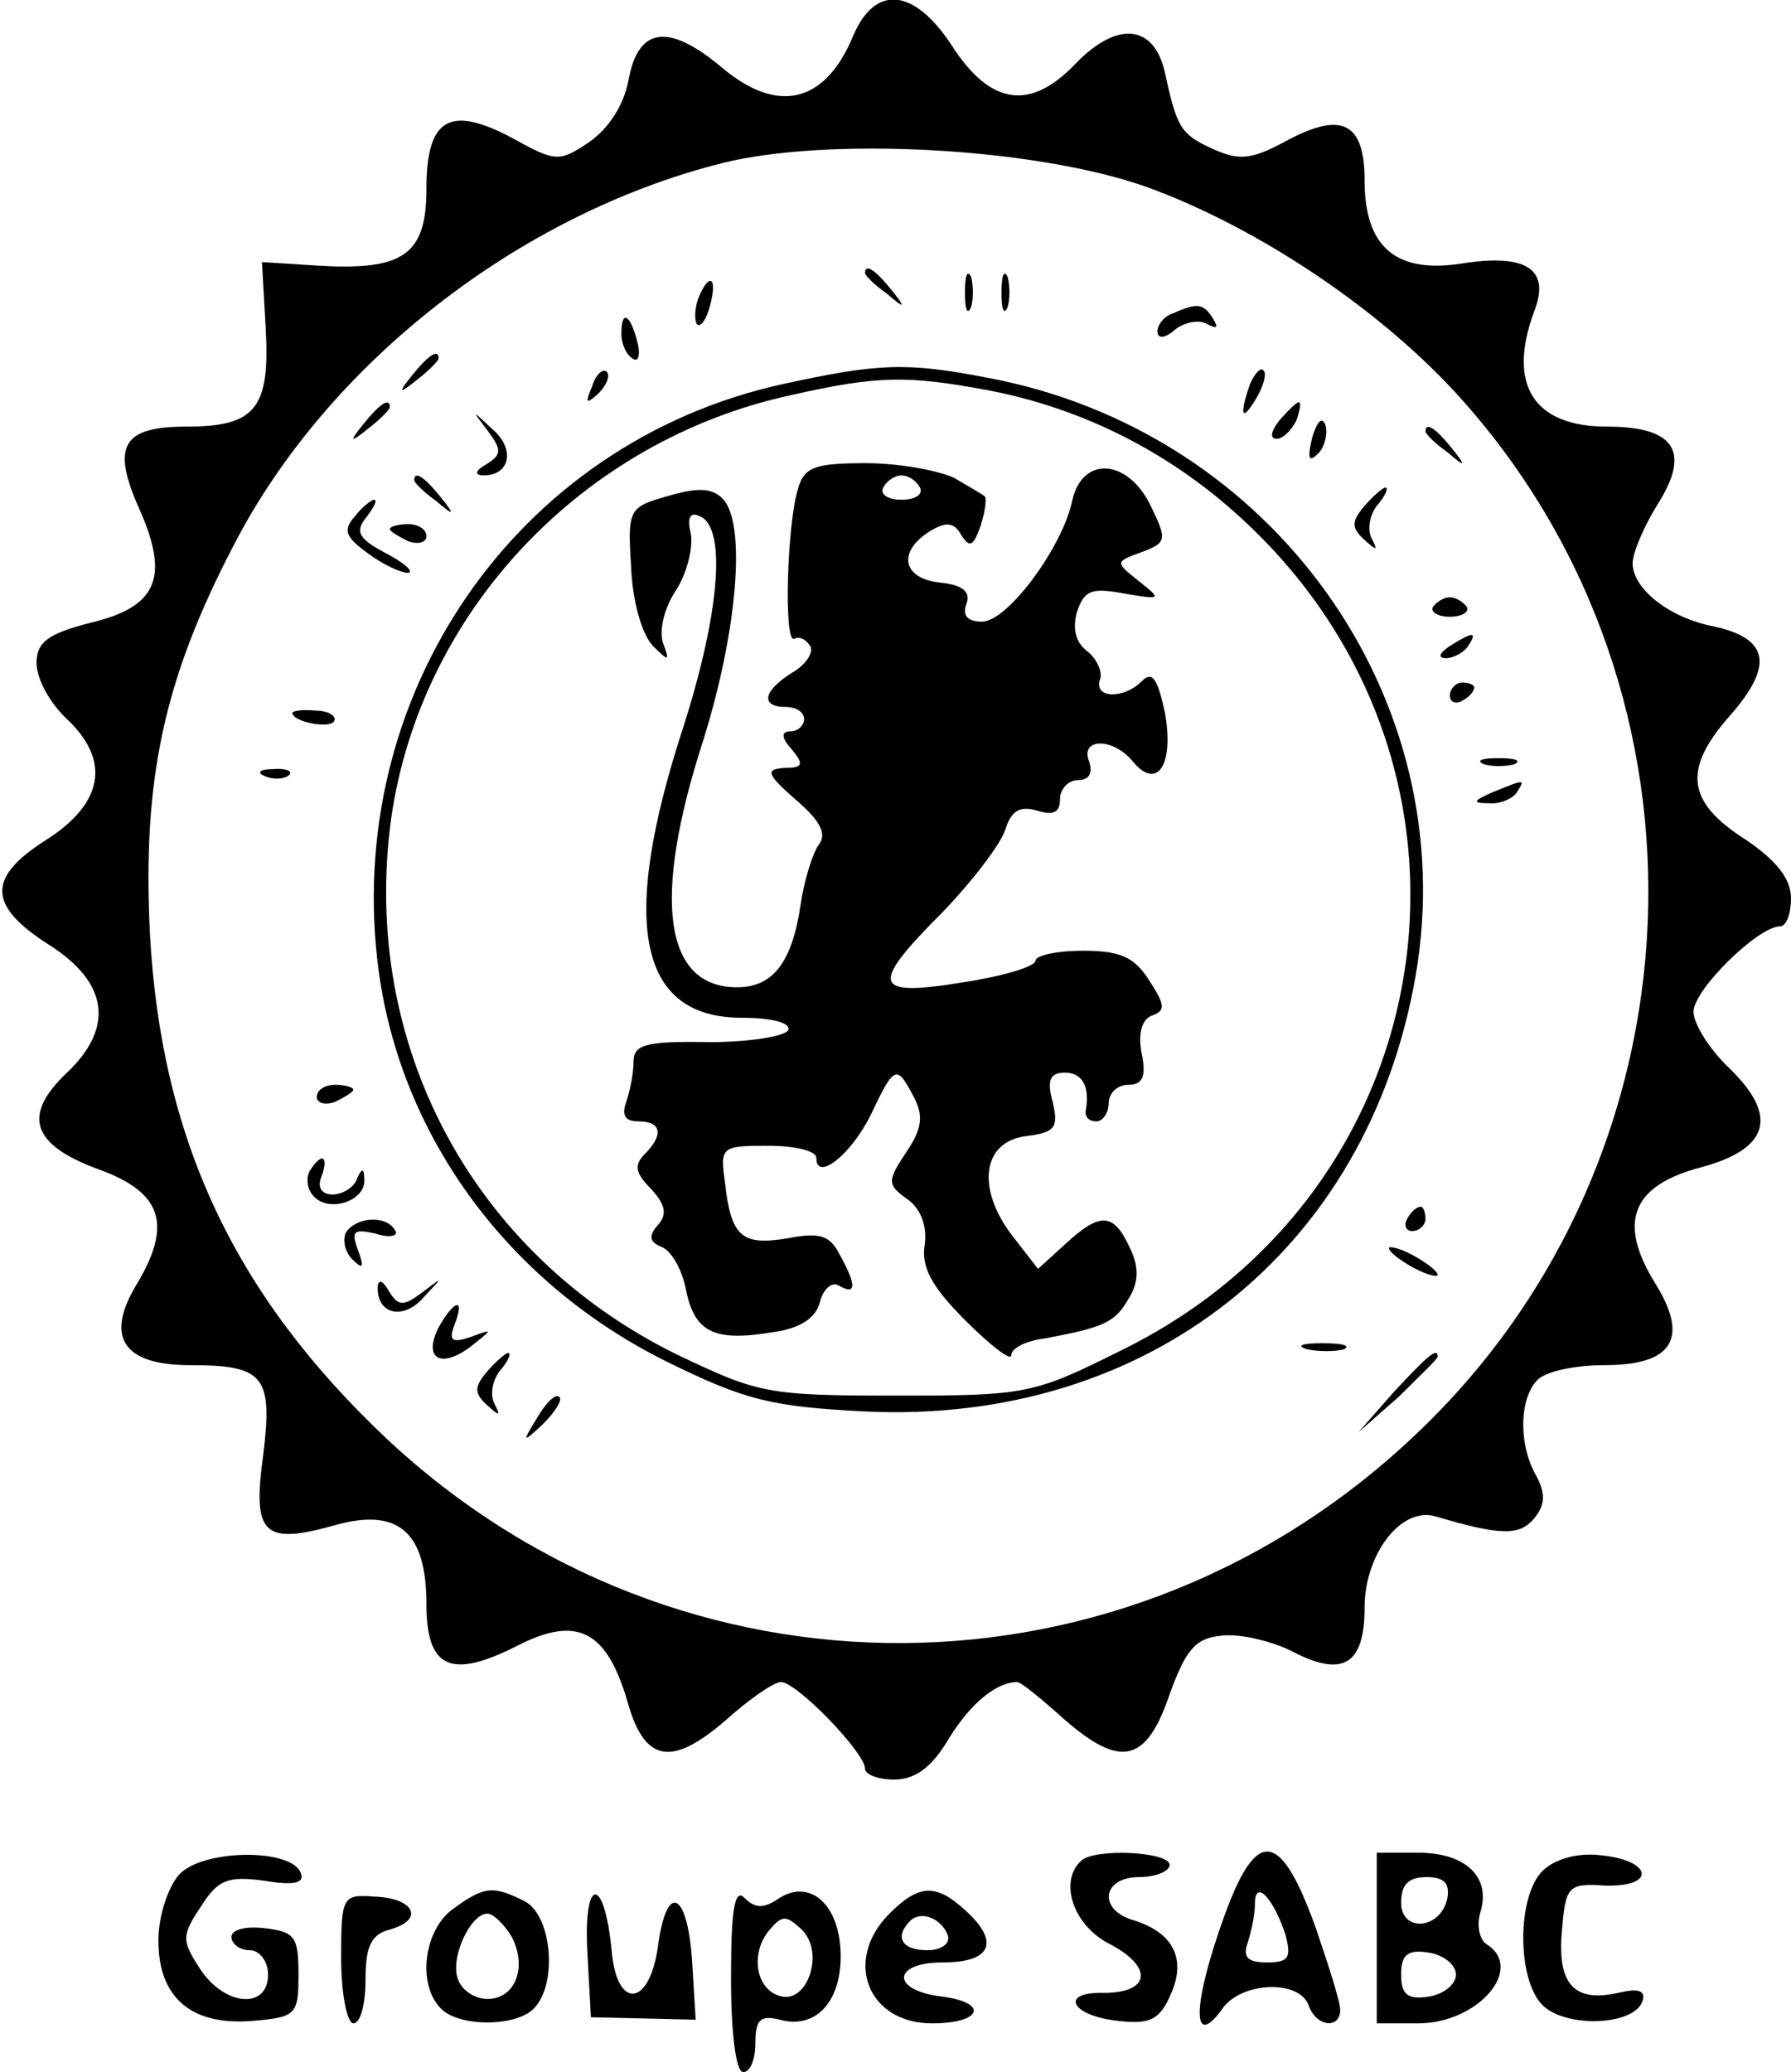 <?xml version="1.0" standalone="no"?>
<!DOCTYPE svg PUBLIC "-//W3C//DTD SVG 20010904//EN"
 "http://www.w3.org/TR/2001/REC-SVG-20010904/DTD/svg10.dtd">
<svg version="1.0" xmlns="http://www.w3.org/2000/svg"
 width="147pt" height="170pt" viewBox="0 0 147 170"
 preserveAspectRatio="xMidYMid meet">

<g transform="translate(0,170) scale(0.1,-0.1)"
fill="#000000" stroke="none">
<path d="M700 1670 c-23 -55 -62 -64 -108 -25 -43 36 -68 33 -76 -10 -4 -22
-17 -41 -33 -52 -24 -16 -27 -16 -63 4 -51 27 -70 16 -70 -42 0 -54 -19 -67
-88 -63 l-47 3 3 -53 c4 -67 -8 -82 -65 -82 -53 0 -62 -16 -38 -69 24 -55 14
-79 -41 -92 -35 -9 -44 -16 -44 -33 0 -13 11 -33 25 -46 36 -34 30 -69 -17
-99 -49 -31 -48 -54 2 -86 49 -31 54 -68 15 -105 -37 -35 -29 -59 25 -79 53
-19 62 -45 32 -95 -26 -43 -11 -66 44 -66 61 0 68 -9 60 -74 -9 -65 0 -74 60
-57 51 14 74 -6 74 -65 0 -53 20 -62 75 -34 49 25 73 12 90 -46 14 -50 36 -54
81 -15 19 17 39 31 45 31 13 0 69 -58 69 -71 0 -5 11 -9 24 -9 17 0 31 10 45
34 18 29 39 46 56 46 3 0 20 -14 39 -31 46 -40 67 -35 86 21 13 36 21 46 42
48 15 2 40 -4 57 -12 43 -23 61 -12 61 35 0 44 30 83 58 75 54 -16 69 -16 81
-2 9 11 10 20 2 35 -15 26 -14 64 1 79 7 7 31 12 55 12 56 0 70 22 41 68 -30
49 -19 79 37 94 57 15 65 42 25 81 -17 16 -30 37 -30 47 0 18 53 70 71 70 5 0
9 10 9 23 0 16 -12 31 -37 48 -49 31 -52 58 -13 102 36 41 32 63 -13 73 -37 7
-67 31 -67 52 0 8 9 30 21 49 27 43 13 63 -42 63 -60 0 -82 34 -60 94 14 35
-6 48 -58 40 -55 -9 -81 13 -81 68 0 48 -19 57 -65 32 -28 -15 -38 -16 -60 -6
-26 12 -29 17 -39 63 -9 39 -39 42 -73 7 -37 -39 -70 -35 -102 15 -31 47 -63
50 -81 7z m240 -123 c92 -33 195 -102 260 -175 217 -243 201 -620 -35 -846
-239 -230 -607 -232 -848 -6 -125 118 -185 246 -194 415 -6 125 11 207 69 318
77 149 234 271 400 313 87 22 257 13 348 -19z"/>
<path d="M710 1476 c0 -2 8 -10 18 -17 15 -13 16 -12 3 4 -13 16 -21 21 -21
13z"/>
<path d="M792 1460 c0 -14 2 -19 5 -12 2 6 2 18 0 25 -3 6 -5 1 -5 -13z"/>
<path d="M822 1460 c0 -14 2 -19 5 -12 2 6 2 18 0 25 -3 6 -5 1 -5 -13z"/>
<path d="M573 1455 c-3 -9 -3 -18 -1 -21 3 -3 8 4 11 16 6 23 -1 27 -10 5z"/>
<path d="M963 1443 c-7 -2 -13 -9 -13 -15 0 -6 6 -6 15 2 8 6 20 8 26 4 8 -4
9 -3 5 4 -8 13 -13 14 -33 5z"/>
<path d="M510 1426 c0 -8 4 -17 9 -20 5 -4 7 3 4 14 -6 23 -13 26 -13 6z"/>
<path d="M339 1393 c-13 -16 -12 -17 4 -4 9 7 17 15 17 17 0 8 -8 3 -21 -13z"/>
<path d="M486 1383 c-6 -14 -5 -15 5 -6 7 7 10 15 7 18 -3 3 -9 -2 -12 -12z"/>
<path d="M643 1385 c-220 -48 -363 -257 -332 -483 19 -136 107 -255 236 -319
65 -32 86 -37 163 -41 232 -11 413 132 452 358 39 227 -117 446 -351 490 -67
13 -90 12 -168 -5z m167 -5 c80 -15 154 -53 214 -110 215 -203 163 -546 -102
-677 -74 -37 -79 -38 -187 -38 -106 0 -113 2 -180 34 -168 83 -259 255 -234
439 24 170 157 311 329 348 71 16 95 16 160 4z"/>
<path d="M655 1299 c-9 -28 -12 -128 -3 -123 4 2 9 0 13 -6 3 -5 -3 -15 -15
-22 -24 -15 -26 -28 -5 -28 8 0 15 -4 15 -10 0 -5 -5 -10 -11 -10 -8 0 -8 -5
1 -15 10 -12 9 -15 -6 -15 -16 -1 -15 -5 9 -26 20 -17 26 -28 19 -37 -5 -7
-12 -29 -15 -50 -7 -47 -23 -67 -52 -67 -60 0 -70 72 -28 202 28 89 36 179 16
199 -9 9 -21 9 -45 2 -32 -9 -33 -11 -30 -58 1 -28 9 -56 18 -65 13 -13 14
-13 8 3 -3 10 1 28 11 43 9 14 14 35 12 46 -3 12 -1 18 6 15 24 -7 18 -79 -12
-173 -53 -162 -37 -239 48 -239 24 0 40 -4 38 -10 -2 -5 -31 -10 -65 -10 -52
1 -62 -2 -62 -16 0 -10 -3 -24 -6 -33 -4 -11 -1 -16 10 -16 19 0 21 -11 5 -27
-9 -9 -7 -16 5 -28 12 -13 14 -21 6 -30 -8 -9 -7 -14 3 -18 8 -3 17 -19 20
-35 7 -35 23 -43 71 -35 23 3 36 12 39 25 3 11 10 17 16 13 14 -8 14 1 0 26
-8 16 -17 18 -43 13 -37 -6 -46 1 -51 46 -4 29 -3 30 35 30 22 0 40 -4 40 -10
0 -20 29 3 45 36 19 40 21 41 35 14 8 -15 7 -26 -6 -45 -16 -24 -16 -27 1 -39
11 -8 16 -22 14 -37 -3 -18 5 -34 33 -62 21 -21 38 -34 38 -29 0 6 12 12 28
14 48 9 57 13 68 32 9 14 9 27 1 43 -13 28 -24 29 -53 2 l-22 -20 -21 27 c-30
39 -25 78 12 82 23 3 26 7 21 28 -5 18 -2 24 10 24 14 0 21 -11 17 -32 0 -5 3
-8 9 -8 5 0 10 7 10 15 0 8 7 15 16 15 12 0 15 7 11 26 -3 16 0 28 9 31 11 4
10 9 -3 29 -12 19 -24 24 -54 24 -22 0 -39 -4 -39 -8 0 -5 -27 -13 -60 -18
-74 -12 -77 -3 -16 58 24 25 47 55 51 67 5 16 12 20 26 16 13 -4 19 -2 19 9 0
9 7 16 15 16 9 0 12 6 9 15 -8 20 20 20 36 0 20 -24 34 -2 26 41 -6 27 -10 34
-19 25 -15 -15 -40 -14 -34 2 2 6 -3 17 -11 23 -9 7 -12 18 -8 32 6 18 12 20
39 15 30 -5 31 -5 12 10 -20 16 -20 16 2 24 21 8 21 10 7 39 -19 38 -56 40
-64 3 -8 -38 -53 -99 -74 -99 -12 0 -16 5 -13 14 4 10 -2 16 -21 18 -31 3 -36
25 -9 42 13 8 20 8 26 -3 7 -11 10 -9 16 8 4 13 5 23 3 24 -1 1 -13 8 -25 15
-13 6 -45 12 -72 12 -42 0 -51 -3 -56 -21z m100 1 c3 -5 -3 -10 -15 -10 -12 0
-18 5 -15 10 3 6 10 10 15 10 5 0 12 -4 15 -10z"/>
<path d="M1026 1385 c-9 -26 -7 -32 5 -12 6 10 9 21 6 23 -2 3 -7 -2 -11 -11z"/>
<path d="M299 1353 c-13 -16 -12 -17 4 -4 9 7 17 15 17 17 0 8 -8 3 -21 -13z"/>
<path d="M1050 1355 c-7 -9 -8 -15 -2 -15 5 0 12 7 16 15 3 8 4 15 2 15 -2 0
-9 -7 -16 -15z"/>
<path d="M400 1347 c12 -16 12 -20 -1 -28 -9 -5 -10 -9 -2 -9 22 0 26 22 7 38
-17 16 -17 16 -4 -1z"/>
<path d="M1077 1341 c-4 -17 -3 -21 5 -13 5 5 8 16 6 23 -3 8 -7 3 -11 -10z"/>
<path d="M1170 1346 c0 -2 8 -10 18 -17 15 -13 16 -12 3 4 -13 16 -21 21 -21
13z"/>
<path d="M340 1306 c0 -2 8 -10 18 -17 15 -13 16 -12 3 4 -13 16 -21 21 -21
13z"/>
<path d="M1120 1285 c-11 -13 -11 -18 0 -28 10 -9 11 -9 6 1 -4 7 -2 19 4 27
7 8 10 15 7 15 -2 0 -10 -7 -17 -15z"/>
<path d="M291 1276 c-10 -11 -7 -17 11 -30 12 -9 27 -16 33 -16 5 1 -3 8 -18
16 -23 12 -26 18 -16 30 6 8 9 14 6 14 -2 0 -10 -6 -16 -14z"/>
<path d="M320 1266 c0 -2 7 -6 15 -10 8 -3 15 -1 15 4 0 6 -7 10 -15 10 -8 0
-15 -2 -15 -4z"/>
<path d="M1176 1202 c-2 -4 4 -8 14 -8 10 0 16 4 14 8 -3 4 -9 8 -14 8 -5 0
-11 -4 -14 -8z"/>
<path d="M1190 1170 c-9 -6 -10 -10 -3 -10 6 0 15 5 18 10 8 12 4 12 -15 0z"/>
<path d="M1190 1129 c0 -5 5 -7 10 -4 6 3 10 8 10 11 0 2 -4 4 -10 4 -5 0 -10
-5 -10 -11z"/>
<path d="M240 1115 c0 -7 30 -13 34 -7 3 4 -4 9 -15 9 -10 1 -19 0 -19 -2z"/>
<path d="M1218 1073 c6 -2 18 -2 25 0 6 3 1 5 -13 5 -14 0 -19 -2 -12 -5z"/>
<path d="M218 1063 c7 -3 16 -2 19 1 4 3 -2 6 -13 5 -11 0 -14 -3 -6 -6z"/>
<path d="M1225 1050 c-16 -7 -17 -9 -3 -9 9 -1 20 4 23 9 7 11 7 11 -20 0z"/>
<path d="M260 800 c0 -5 7 -7 15 -4 8 4 15 8 15 10 0 2 -7 4 -15 4 -8 0 -15
-4 -15 -10z"/>
<path d="M254 739 c-3 -6 -2 -15 4 -21 13 -13 42 -3 41 14 0 10 -2 10 -6 1 -2
-7 -12 -13 -20 -13 -9 0 -13 6 -9 15 6 17 0 20 -10 4z"/>
<path d="M1155 700 c-3 -5 -1 -10 4 -10 6 0 11 5 11 10 0 6 -2 10 -4 10 -3 0
-8 -4 -11 -10z"/>
<path d="M284 689 c-3 -6 -1 -16 5 -22 9 -9 10 -7 5 7 -6 16 -4 18 14 14 12
-4 20 -2 16 3 -7 12 -31 11 -40 -2z"/>
<path d="M1140 676 c0 -3 9 -10 20 -16 11 -6 20 -8 20 -6 0 3 -9 10 -20 16
-11 6 -20 8 -20 6z"/>
<path d="M310 643 c0 -22 22 -26 38 -7 16 17 16 17 -1 4 -16 -12 -20 -12 -28
1 -5 9 -9 10 -9 2z"/>
<path d="M360 611 c-13 -26 2 -34 26 -16 19 15 19 15 0 8 -15 -5 -18 -3 -13
10 9 23 0 21 -13 -2z"/>
<path d="M1073 593 c9 -2 23 -2 30 0 6 3 -1 5 -18 5 -16 0 -22 -2 -12 -5z"/>
<path d="M400 575 c-11 -13 -11 -18 0 -28 10 -9 11 -9 6 1 -4 7 -2 19 4 27 7
8 10 15 7 15 -2 0 -10 -7 -17 -15z"/>
<path d="M1144 558 l-29 -33 33 29 c17 17 32 31 32 33 0 8 -8 1 -36 -29z"/>
<path d="M441 537 c-13 -21 -12 -21 5 -5 10 10 16 20 13 22 -3 3 -11 -5 -18
-17z"/>
<path d="M147 162 c-9 -10 -17 -34 -17 -54 0 -47 27 -70 77 -66 36 3 38 5 38
38 0 31 -3 35 -27 38 -16 2 -28 -1 -28 -7 0 -6 7 -11 15 -11 8 0 15 -9 15 -20
0 -29 -36 -26 -56 5 -15 23 -15 27 1 51 14 22 22 25 52 21 24 -4 33 -2 30 6
-7 21 -81 20 -100 -1z"/>
<path d="M887 173 c-18 -17 -6 -53 24 -68 36 -19 33 -40 -5 -40 -37 1 -27 -19
12 -23 26 -3 34 1 43 22 13 29 2 51 -32 61 -28 9 -24 35 6 35 14 0 25 5 25 10
0 11 -63 14 -73 3z"/>
<path d="M1000 114 c-22 -65 -20 -95 4 -61 16 21 62 23 70 2 6 -18 26 -20 26
-4 0 7 -10 38 -21 70 -30 82 -50 80 -79 -7z m55 -1 c5 -19 3 -23 -15 -23 -16
0 -20 4 -16 16 3 9 6 23 6 32 0 21 15 5 25 -25z"/>
<path d="M1130 110 l0 -70 34 0 c49 0 88 45 56 65 -6 4 -8 16 -5 26 9 29 -12
49 -51 49 l-34 0 0 -70z m58 33 c-5 -26 -38 -29 -38 -4 0 15 6 21 21 21 14 0
19 -5 17 -17z m7 -63 c0 -8 -10 -16 -22 -18 -18 -3 -23 2 -23 18 0 16 5 21 23
18 12 -2 22 -10 22 -18z"/>
<path d="M1266 165 c-21 -21 -21 -89 0 -110 19 -19 75 -17 82 3 3 9 -3 11 -20
7 -36 -8 -50 7 -46 51 3 37 5 39 36 37 42 -1 38 21 -5 25 -18 2 -37 -3 -47
-13z"/>
<path d="M280 93 c0 -29 5 -53 10 -53 6 0 10 16 10 36 0 28 5 37 20 41 29 8
20 26 -13 27 -26 2 -27 0 -27 -51z"/>
<path d="M372 134 c-24 -17 -30 -62 -10 -82 15 -15 61 -15 76 0 20 20 15 76
-7 88 -26 13 -33 13 -59 -6z m48 -23 c13 -25 3 -51 -20 -51 -10 0 -21 7 -24
16 -7 17 10 54 24 54 5 0 14 -9 20 -19z"/>
<path d="M482 100 l3 -55 43 -1 43 -1 -3 49 c-4 57 -21 64 -28 11 -7 -50 -34
-52 -38 -3 -6 61 -23 61 -20 0z"/>
<path d="M600 77 c0 -45 4 -77 10 -77 6 0 10 11 10 24 0 19 4 23 20 19 29 -8
50 14 50 52 0 41 -24 64 -50 48 -13 -9 -20 -9 -29 0 -8 8 -11 -9 -11 -66z m65
4 c-4 -13 -13 -21 -23 -19 -21 4 -27 34 -11 54 11 13 14 13 27 1 9 -9 11 -23
7 -36z"/>
<path d="M730 130 c-38 -38 -18 -90 35 -90 41 0 47 17 8 22 -42 5 -41 28 1 28
40 0 47 17 18 43 -24 22 -38 21 -62 -3z m48 -18 c2 -7 -6 -12 -17 -12 -21 0
-27 11 -14 24 9 9 26 2 31 -12z"/>
</g>
</svg>

